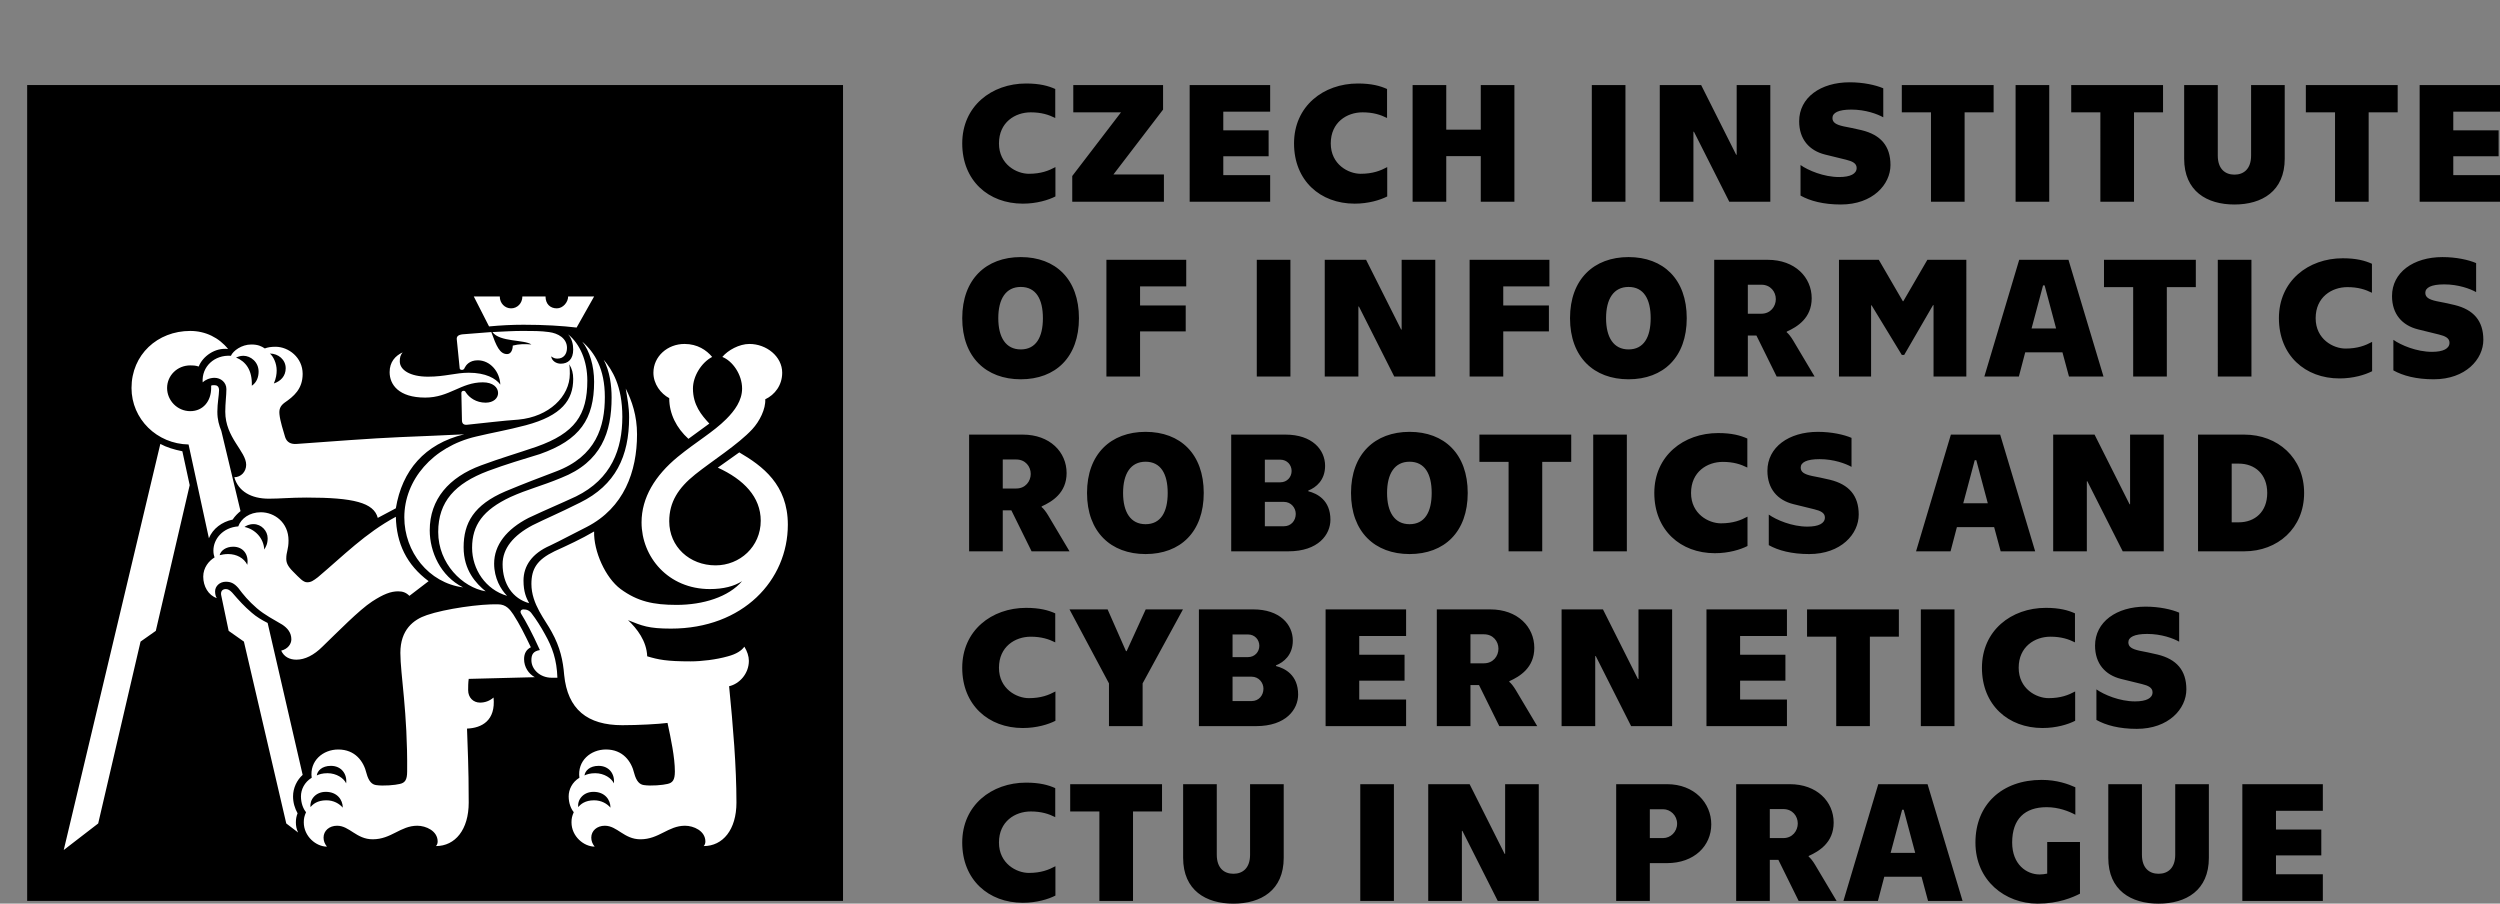 <svg xmlns="http://www.w3.org/2000/svg" xmlns:xlink="http://www.w3.org/1999/xlink" version="1.1" xml:space="preserve" viewBox="0 0 980.11 354.25">
<rect x="0" y="0" width="980.11" height="354.25" fill="#808080" stroke="none"/>
<desc>Created with Fabric.js 3.5.0</desc>
<defs>
</defs>
<rect x="0" y="0" width="100%" height="100%" fill="none"/>
<g transform="matrix(1.673 0 0 1.673 500.012 190.699)" id="217508">
<g style="" vector-effect="non-scaling-stroke">
		<g transform="matrix(1 0 0 1 -196.914 1.534)" id="rect2">
<rect style="stroke: none; stroke-width: 1; stroke-dasharray: none; stroke-linecap: butt; stroke-dashoffset: 0; stroke-linejoin: miter; stroke-miterlimit: 4; is-custom-font: none; font-file-url: none; fill: rgb(0,0,0); fill-rule: nonzero; opacity: 1;" x="-95.592" y="-95.593" rx="0" ry="0" width="191.184" height="191.185"/>
</g>
		<g transform="matrix(1 0 0 1 -199.096 20.348)" id="path4">
<path style="stroke: none; stroke-width: 1; stroke-dasharray: none; stroke-linecap: butt; stroke-dashoffset: 0; stroke-linejoin: miter; stroke-miterlimit: 4; is-custom-font: none; font-file-url: none; fill: rgb(255,255,255); fill-rule: nonzero; opacity: 1;" transform=" translate(-113.403, -133.118)" d="m 174.95 101.619 l 4.898 -3.576 c -1.852 -1.984 -3.838 -4.367 -3.838 -8.207 c 0 -2.911 1.986 -6.089 4.5 -7.411 c -1.322 -1.589 -3.442 -3.042 -6.484 -3.042 c -3.972 0 -7.282 2.912 -7.282 6.748 c 0 2.646 1.721 4.898 3.708 5.956 c -0.001 3.706 1.72 7.014 4.498 9.532 m -26.205 -26.075 l 4.103 -7.281 h -6.088 c 0 1.323 -1.193 2.779 -2.651 2.779 c -1.584 0 -2.644 -1.058 -2.644 -2.779 h -5.429 c 0 1.587 -1.188 2.779 -2.645 2.779 c -1.456 0 -2.648 -1.191 -2.648 -2.779 h -6.089 l 3.575 7.014 c 2.782 -0.263 5.426 -0.395 8.074 -0.395 c 4.894 0 9.132 0.263 12.442 0.662 m -11.12 64.589 c -0.661 -1.19 -1.322 -2.648 -1.322 -5.291 c 0 -3.445 1.986 -6.356 6.222 -8.21 c 2.779 -1.323 4.895 -2.516 8.603 -4.365 c 8.734 -4.5 11.779 -12.973 11.779 -21.707 c 0 -4.369 -1.192 -7.812 -2.646 -10.724 c 0.394 2.383 0.792 4.37 0.792 6.75 c 0 9.133 -3.175 15.885 -11.513 19.985 c -5.293 2.647 -7.943 3.707 -11.12 5.296 c -4.497 2.381 -7.015 5.427 -7.015 9.133 c -0.001 4.631 2.38 8.075 6.22 9.133 m -5.162 -1.72 c -1.454 -1.457 -3.042 -4.104 -3.042 -7.545 c 0 -4.368 2.91 -8.073 8.071 -10.722 c 4.501 -2.117 7.146 -3.178 11.117 -5.029 c 8.341 -4.102 10.854 -11.118 10.854 -18.66 c 0 -7.282 -2.381 -10.988 -4.367 -13.37 c 1.454 2.781 1.854 6.088 1.854 8.87 c 0 8.073 -2.381 15.087 -11.781 18.793 c -4.766 1.984 -7.809 2.645 -11.912 4.498 c -6.486 3.047 -9 6.62 -9 11.913 c 0.001 5.031 3.178 9.795 8.206 11.252 m -5.028 -1.059 c -2.252 -1.854 -5.164 -4.898 -5.164 -10.325 c 0 -5.69 2.382 -9.925 9.795 -13.103 c 4.768 -1.986 7.28 -2.912 11.782 -4.633 c 9.529 -3.573 11.515 -10.589 11.515 -17.472 c 0 -6.616 -2.383 -10.457 -5.295 -12.97 c 1.72 2.117 2.781 5.693 2.781 9.396 c 0 8.736 -3.309 13.634 -12.707 16.944 c -3.839 1.189 -7.941 2.38 -12.178 3.969 c -7.675 2.911 -11.647 7.146 -11.647 14.294 c -0.001 7.414 5.691 12.975 11.118 13.9 m -5.295 -0.925 c -5.294 -2.649 -7.809 -8.34 -7.809 -13.371 c 0 -7.278 4.5 -12.441 12.042 -15.222 c 4.637 -1.718 8.341 -2.777 12.974 -4.365 c 9.001 -3.178 11.913 -7.412 11.913 -15.486 c 0 -4.633 -1.72 -8.602 -4.5 -10.853 c 0.924 1.058 1.19 2.38 1.19 3.573 c 0 2.25 -1.19 3.308 -2.911 3.308 c -1.06 0 -2.12 -0.662 -2.25 -1.719 c 0.529 0.393 0.927 0.528 1.458 0.528 c 1.454 0 2.248 -1.06 2.248 -2.516 c 0 -2.25 -2.117 -3.441 -4.234 -3.706 c -1.854 -0.266 -3.84 -0.266 -6.089 -0.266 c -2.249 0 -4.368 0.133 -7.146 0.266 c 1.719 2.382 7.413 1.721 9.131 2.911 c -1.458 -0.13 -2.912 -0.13 -4.37 0.264 c 0 0.929 -0.394 1.986 -1.321 1.986 c -1.721 0 -2.516 -1.852 -3.706 -5.161 l -6.75 0.531 c -1.061 0.131 -1.456 0.528 -1.326 1.323 l 0.664 6.618 c 0 0.263 0.266 0.396 0.531 0.396 c 0.263 0 0.526 -0.132 0.659 -0.53 c 0.265 -0.529 1.061 -1.72 3.044 -1.72 c 2.912 0 5.162 2.649 5.293 5.691 c -1.058 -1.454 -3.438 -2.779 -7.411 -2.779 c -3.043 0 -5.557 0.926 -9.528 0.926 c -4.236 0 -6.618 -1.588 -6.618 -3.573 c 0 -0.926 0.13 -1.457 0.661 -2.119 c -1.72 0.795 -3.044 2.252 -3.044 4.634 c 0 2.911 2.12 5.958 8.338 5.958 c 5.69 0 8.341 -3.577 13.501 -3.577 c 2.383 0 3.575 1.191 3.575 2.517 c 0 1.19 -1.062 2.25 -2.911 2.25 c -2.252 0 -3.838 -1.19 -4.634 -2.383 c -0.133 -0.266 -0.265 -0.396 -0.53 -0.396 c -0.394 0 -0.529 0.264 -0.529 0.529 l 0.135 6.352 c 0 0.794 0.394 1.193 1.323 1.06 c 3.969 -0.398 8.071 -0.927 11.913 -1.191 c 7.146 -0.661 12.044 -5.428 12.044 -10.721 c 0 -0.795 0 -1.458 -0.133 -2.25 c 0.66 1.059 0.925 2.118 0.925 3.44 c 0 4.898 -2.646 8.604 -11.115 10.855 c -4.502 1.19 -7.811 1.719 -11.651 2.646 c -10.191 2.383 -16.808 10.191 -16.808 18.929 c -0.003 8.073 5.688 15.354 13.762 16.413 M 77.799 88.646 c 0.53 -1.19 0.664 -2.25 0.664 -3.045 c 0 -1.72 -0.797 -3.307 -1.589 -3.969 c 1.984 0 3.704 1.454 3.704 3.44 c 0 1.853 -1.19 3.046 -2.779 3.574 m 24.354 31.5 l 4.235 -2.251 c 1.457 -8.864 6.749 -15.087 16.015 -17.335 c -4.896 0.262 -9.133 0.395 -15.087 0.661 c -6.352 0.263 -16.809 1.06 -24.089 1.588 c -1.458 0.133 -2.382 -0.398 -2.78 -1.588 c -0.397 -1.323 -1.191 -3.839 -1.324 -5.295 c -0.133 -1.192 0.133 -1.986 1.193 -2.779 c 2.115 -1.457 4.235 -3.178 4.235 -6.75 c 0 -3.839 -3.311 -6.353 -6.355 -6.353 c -1.058 0 -1.851 0.131 -2.513 0.395 c -0.796 -0.527 -1.588 -0.926 -3.177 -0.926 c -2.252 0 -4.235 1.456 -4.767 2.647 c -3.836 -0.264 -6.881 2.515 -6.618 6.22 c 0.529 -0.529 1.589 -1.058 2.782 -1.058 c 1.454 0 2.778 1.058 2.778 2.647 c 0 1.457 -0.264 3.311 -0.264 5.293 c 0 6.091 4.898 9.268 4.898 12.443 c 0 1.588 -1.193 2.911 -2.781 2.911 c 0.927 3.31 3.972 5.03 8.073 5.03 c 2.648 0 5.031 -0.264 8.868 -0.264 c 10.988 0.001 15.75 1.19 16.678 4.764 m 40.765 37.458 h 1.327 c -0.137 -4.236 -1.192 -7.147 -2.911 -10.189 c -0.93 -1.72 -2.12 -3.573 -3.046 -4.769 c -0.53 -0.792 -1.193 -1.056 -1.986 -1.056 c -0.531 0 -0.926 0.396 -0.531 1.056 c 1.062 1.721 2.517 4.372 4.37 8.472 c -1.588 0.267 -1.986 1.061 -1.986 2.383 c 0 2.117 1.986 4.103 4.763 4.103 M 72.639 89.175 c 0.13 -3.707 -1.456 -5.691 -3.706 -6.618 c 0.396 -0.132 0.924 -0.398 1.719 -0.398 c 1.721 0 3.575 1.458 3.575 3.708 c 0 1.19 -0.397 2.513 -1.588 3.308 m 84.84 93.179 c -0.528 -1.19 -2.25 -2.38 -4.367 -2.38 c -1.193 0 -1.985 0.263 -2.517 0.527 c 0.132 -1.058 1.191 -2.25 3.31 -2.25 c 2.515 0.001 3.837 1.986 3.574 4.103 m -0.794 5.694 c -0.794 -0.926 -2.115 -1.724 -3.837 -1.724 c -2.12 0 -3.177 0.928 -3.708 1.591 c -0.263 -1.591 1.06 -3.574 3.576 -3.574 c 2.646 0 3.969 1.853 3.969 3.707 M 62.58 124.911 c 0.925 -2.251 3.042 -3.838 5.558 -4.368 c 0.527 -0.794 1.191 -1.454 1.854 -1.985 l -4.5 -18.795 c -0.531 -1.321 -0.93 -2.645 -0.93 -4.5 c 0 -1.983 0.399 -3.969 0.399 -5.027 c 0 -0.927 -0.529 -1.191 -1.058 -1.191 c -0.398 0 -0.663 0 -0.794 0.131 v 0.531 c 0 3.042 -1.856 5.425 -4.898 5.425 c -3.043 0 -5.427 -2.514 -5.427 -5.425 c 0 -2.913 2.384 -5.297 5.427 -5.297 c 0.529 0 1.192 0 1.984 0.265 c 0.927 -2.38 3.838 -4.5 6.882 -4.102 c -2.116 -2.649 -5.292 -4.237 -8.866 -4.237 c -7.677 0 -13.764 5.56 -13.764 13.371 c 0 7.277 5.956 13.102 13.368 13.235 z m 20.515 28.456 c 1.985 0 4.102 -1.059 6.086 -3.043 c 3.573 -3.44 8.604 -8.603 11.65 -10.59 c 2.646 -1.718 4.367 -2.38 6.086 -2.38 c 1.059 0 1.856 0.263 2.649 1.059 l 4.499 -3.443 c -5.161 -3.838 -7.544 -8.867 -7.677 -15.087 c -7.146 3.838 -12.308 9.135 -18.267 14.16 c -1.057 0.799 -1.587 1.191 -2.513 1.191 c -0.928 0 -1.722 -0.925 -3.31 -2.515 c -1.324 -1.323 -1.589 -2.117 -1.589 -3.043 c 0 -1.588 0.53 -2.118 0.53 -4.234 c 0 -4.235 -3.307 -6.619 -6.485 -6.619 c -2.648 0 -4.633 1.456 -5.294 3.31 c -3.575 0.263 -5.826 2.912 -5.826 5.689 c 0 0.663 0.135 1.195 0.268 1.589 c -1.324 0.795 -2.65 2.382 -2.65 4.503 c 0 2.249 1.192 4.367 3.179 5.028 c -0.268 -0.399 -0.399 -0.926 -0.399 -1.588 c 0 -1.191 1.061 -2.251 2.517 -2.251 c 1.189 0 1.984 0.397 2.912 1.456 c 1.19 1.588 2.382 3.043 4.368 4.765 c 1.854 1.589 3.97 2.648 5.955 3.84 c 1.191 0.793 2.116 1.854 2.116 3.439 c 0 1.062 -0.792 2.252 -2.38 2.647 c 0.662 1.458 1.986 2.117 3.575 2.117 M 75.55 127.559 c -0.132 -2.647 -2.117 -4.764 -4.632 -5.292 c 0.397 -0.269 1.057 -0.664 2.117 -0.664 c 1.853 0 3.311 1.59 3.311 3.309 c 0 1.324 -0.399 1.985 -0.796 2.647 m 14.691 69.62 c -0.53 -0.662 -0.792 -1.323 -0.792 -2.118 c 0 -1.588 1.321 -2.779 3.175 -2.779 c 2.911 0 4.5 3.178 8.341 3.178 c 4.367 0 6.482 -3.178 10.454 -3.178 c 1.987 0 4.767 1.191 4.767 3.707 c 0 0.398 -0.136 0.795 -0.398 1.06 c 4.501 0 7.675 -3.839 7.675 -10.193 c 0 -8.866 -0.262 -12.44 -0.396 -17.338 c 3.444 -0.132 6.749 -1.854 6.218 -7.277 c -0.925 0.791 -1.982 1.188 -3.173 1.188 c -1.588 0 -2.781 -1.188 -2.781 -2.911 c 0 -0.795 0 -1.72 0.132 -2.648 l 15.487 -0.397 c -1.457 -0.794 -2.513 -2.381 -2.513 -4.234 c 0 -1.322 0.528 -2.25 1.588 -2.78 c -1.458 -3.042 -2.647 -5.425 -4.103 -7.676 c -0.796 -1.19 -1.721 -2.383 -3.575 -2.383 c -4.104 -0.132 -12.441 1.059 -16.679 2.516 c -3.175 1.06 -6.221 3.439 -6.221 8.867 c 0 5.03 1.722 13.897 1.589 27.794 c 0 1.987 -0.529 2.65 -1.719 2.912 c -1.06 0.267 -3.838 0.53 -5.561 0.267 c -0.924 -0.137 -1.721 -0.794 -2.25 -2.778 c -0.662 -2.781 -2.646 -5.561 -6.618 -5.561 c -3.575 0 -6.749 2.648 -6.22 6.618 c -1.722 1.059 -2.516 2.779 -2.516 4.366 c 0 1.59 0.529 2.911 1.191 3.707 c -0.397 0.926 -0.527 1.456 -0.527 2.382 c 0 3.309 2.912 5.689 5.425 5.689 M 71.577 131.132 c -0.792 -1.589 -2.513 -2.514 -4.5 -2.514 c -0.793 0 -1.455 0.133 -1.983 0.265 c 0.264 -1.061 1.456 -1.985 3.177 -1.985 c 2.25 -0.001 3.704 1.72 3.306 4.234 m 23.166 51.222 c -0.531 -1.19 -2.251 -2.38 -4.368 -2.38 c -1.193 0 -1.987 0.263 -2.515 0.527 c 0.13 -1.058 1.192 -2.25 3.309 -2.25 c 2.514 0.001 3.837 1.986 3.574 4.103 m -11.254 11.517 c -0.394 -0.795 -0.527 -1.59 -0.527 -2.384 c 0 -0.794 0.133 -1.456 0.397 -2.116 c -0.663 -1.193 -1.06 -2.517 -1.06 -3.973 c 0 -1.985 0.928 -3.837 2.252 -5.03 l -8.206 -35.602 c -1.327 -0.662 -2.649 -1.458 -3.707 -2.385 c -1.854 -1.588 -2.913 -2.779 -4.633 -4.765 c -0.531 -0.526 -0.929 -0.793 -1.456 -0.793 c -0.797 0 -1.324 0.53 -1.058 1.589 l 1.718 8.204 l 3.575 2.517 l 9.925 42.617 z m 10.461 -5.823 c -0.796 -0.926 -2.119 -1.724 -3.842 -1.724 c -2.119 0 -3.176 0.928 -3.707 1.591 c -0.262 -1.591 1.062 -3.574 3.575 -3.574 c 2.647 0 3.974 1.853 3.974 3.707 m -65.388 9.925 l 8.074 -6.222 l 9.927 -42.617 l 3.574 -2.517 l 7.943 -34.145 l -1.72 -7.942 c -1.987 -0.398 -3.709 -0.927 -5.162 -1.722 z m 124.417 -0.794 c -0.529 -0.662 -0.794 -1.323 -0.794 -2.118 c 0 -1.588 1.323 -2.779 3.178 -2.779 c 2.911 0 4.5 3.178 8.338 3.178 c 4.365 0 6.485 -3.178 10.455 -3.178 c 1.987 0 4.766 1.191 4.766 3.707 c 0 0.398 -0.133 0.795 -0.396 1.06 c 4.5 0 7.675 -3.839 7.675 -10.193 c 0 -8.468 -0.792 -17.867 -1.721 -27.266 c 2.382 -0.528 4.633 -2.912 4.633 -5.955 c 0 -1.058 -0.395 -2.25 -1.058 -3.31 c -0.664 0.927 -1.855 1.72 -3.837 2.252 c -2.781 0.791 -6.222 1.189 -8.74 1.189 c -5.69 0 -7.542 -0.398 -10.189 -1.189 c -0.134 -3.574 -2.382 -6.487 -4.5 -8.472 c 3.308 1.321 4.765 1.984 10.059 1.984 c 16.94 0 27.397 -11.382 27.397 -24.353 c 0 -9.4 -5.956 -13.765 -11.383 -16.942 l -5.028 3.574 c 6.089 2.779 10.058 6.88 10.058 12.442 c 0 6.088 -4.895 10.458 -10.585 10.458 c -6.091 0 -10.855 -4.37 -10.855 -10.328 c 0 -4.497 2.116 -7.808 6.088 -10.984 c 3.97 -3.175 10.06 -7.013 13.37 -10.587 c 1.721 -1.856 3.174 -4.767 3.043 -7.018 c 2.25 -1.057 3.971 -3.306 3.971 -6.219 c 0 -3.836 -3.704 -6.748 -7.677 -6.748 c -2.384 0 -5.028 1.453 -6.355 3.042 c 2.385 0.926 4.635 4.102 4.635 7.411 c 0 2.781 -1.72 5.163 -3.706 7.147 c -3.044 3.046 -7.015 5.296 -11.384 8.869 c -5.295 4.367 -8.471 9.53 -8.471 15.354 c 0 8.072 6.221 15.617 16.013 15.617 c 3.177 0 5.693 -0.661 7.547 -1.854 c -3.178 3.706 -9.132 5.561 -15.353 5.561 c -5.43 0 -9.133 -0.796 -13.104 -3.706 c -3.574 -2.646 -6.353 -8.867 -6.221 -13.5 c -2.911 1.721 -6.354 3.308 -9.266 4.633 c -4.104 1.985 -5.427 4.103 -5.427 7.674 c 0 4.767 3.31 8.474 4.763 11.253 c 1.987 3.572 2.648 6.75 2.913 10.057 c 0.796 8.077 5.428 11.782 13.633 11.782 c 3.707 0 8.602 -0.266 10.588 -0.532 c 0.795 3.712 1.722 8.076 1.722 11.384 c 0 1.987 -0.531 2.65 -1.722 2.912 c -1.058 0.267 -3.838 0.53 -5.557 0.267 c -0.925 -0.137 -1.723 -0.794 -2.253 -2.778 c -0.66 -2.781 -2.647 -5.561 -6.616 -5.561 c -3.576 0 -6.75 2.648 -6.222 6.618 c -1.722 1.059 -2.516 2.779 -2.516 4.366 c 0 1.59 0.53 2.911 1.192 3.707 c -0.398 0.926 -0.53 1.456 -0.53 2.382 c 0.001 3.31 2.915 5.69 5.429 5.69" stroke-linecap="round"/>
</g>
		<g transform="matrix(1 0 0 1 86.034 83.269)" id="path6">
<path style="stroke: none; stroke-width: 1; stroke-dasharray: none; stroke-linecap: butt; stroke-dashoffset: 0; stroke-linejoin: miter; stroke-miterlimit: 4; is-custom-font: none; font-file-url: none; fill: rgb(0,0,0); fill-rule: nonzero; opacity: 1;" transform=" translate(-398.534, -196.038)" d="m 539.089 209.898 h 18.863 v -6.237 h -10.98 v -4.424 h 10.62 v -6.073 h -10.62 v -4.386 h 10.98 v -6.234 h -18.863 z m -19.63 0.64 c 6.437 0 11.787 -3.096 11.787 -10.737 v -17.257 h -7.884 v 16.531 c 0 3.097 -1.69 4.463 -3.903 4.463 c -2.211 0 -3.899 -1.366 -3.899 -4.463 v -16.531 h -7.885 v 17.257 c 0 7.641 5.351 10.737 11.784 10.737 m -28.313 0 c 4.868 0 8.244 -1.486 9.896 -2.334 v -12.105 h -7.681 v 7.4 c -0.568 0.12 -1.169 0.201 -1.773 0.201 c -3.057 0 -6.437 -2.332 -6.437 -7.482 c 0 -5.548 2.979 -8.283 8.084 -8.283 c 2.818 0 5.23 0.966 6.722 1.769 v -6.436 c -1.611 -0.724 -4.268 -1.729 -7.885 -1.729 c -9.295 0 -15.527 5.75 -15.527 14.679 c -0.001 8.931 6.954 14.32 14.601 14.32 m -34.473 -11.905 l 2.694 -10.095 h 0.363 l 2.697 10.095 z m 8.766 11.265 h 8.089 l -8.205 -27.354 h -11.547 l -8.163 27.354 h 8.083 l 1.491 -5.672 h 8.728 z m -37.082 -14.722 v -6.799 h 3.178 c 2.132 0 3.378 1.649 3.378 3.378 c 0 1.73 -1.246 3.421 -3.378 3.421 z m -7.883 14.722 h 7.884 v -9.617 h 2.01 l 4.747 9.617 h 8.89 l -5.026 -8.449 c -0.521 -0.886 -1.168 -1.689 -1.529 -1.932 l 0.039 -0.16 c 2.413 -1.086 5.833 -3.14 5.833 -7.803 c 0 -4.909 -3.901 -9.011 -10.295 -9.011 h -12.552 v 27.355 z m -20.231 -14.722 v -6.759 h 3.097 c 1.729 0 3.296 1.447 3.296 3.378 c 0 1.973 -1.567 3.381 -3.296 3.381 z m -7.886 14.722 h 7.886 v -8.853 h 4.023 c 6.394 0 10.375 -4.061 10.375 -9.09 c 0 -5.027 -3.981 -9.412 -10.375 -9.412 h -11.909 z m -44.041 0 h 7.885 v -16.413 h 0.119 l 8.286 16.413 h 9.612 v -27.354 h -7.882 v 16.331 h -0.12 l -8.205 -16.331 h -9.695 z m -15.926 0 h 7.881 v -27.354 h -7.881 z m -29.726 0.64 c 6.435 0 11.785 -3.096 11.785 -10.737 v -17.257 h -7.884 v 16.531 c 0 3.097 -1.688 4.463 -3.901 4.463 c -2.211 0 -3.9 -1.366 -3.9 -4.463 v -16.531 h -7.884 v 17.257 c 0 7.641 5.348 10.737 11.784 10.737 m -31.41 -0.64 h 7.882 v -20.96 h 6.798 v -6.395 h -21.519 v 6.395 h 6.839 z m -17.942 0.439 c 3.256 0 5.992 -0.845 7.642 -1.688 v -6.878 c -1.569 0.844 -3.378 1.568 -6.234 1.568 c -2.857 0 -6.998 -2.173 -6.998 -7.122 c 0 -4.945 3.781 -7.279 7.443 -7.279 c 2.492 0 4.221 0.562 5.748 1.328 v -6.798 c -1.608 -0.722 -3.617 -1.286 -6.837 -1.286 c -8.083 0 -14.961 5.311 -14.961 14.035 c -0.001 8.729 6.156 14.12 14.197 14.12" stroke-linecap="round"/>
</g>
		<g transform="matrix(1 0 0 1 70.044 42.491)" id="path8">
<path style="stroke: none; stroke-width: 1; stroke-dasharray: none; stroke-linecap: butt; stroke-dashoffset: 0; stroke-linejoin: miter; stroke-miterlimit: 4; is-custom-font: none; font-file-url: none; fill: rgb(0,0,0); fill-rule: nonzero; opacity: 1;" transform=" translate(-382.545, -155.261)" d="m 514.352 169.581 c 7.481 0 11.622 -4.706 11.622 -9.252 c 0 -4.465 -2.29 -7.078 -6.756 -8.163 c -1.808 -0.442 -2.814 -0.604 -4.185 -0.886 c -1.849 -0.404 -2.654 -0.925 -2.654 -1.972 c 0 -1.205 1.371 -1.972 4.426 -1.972 c 3.339 0 6.114 1.046 7.482 1.813 v -6.801 c -1.772 -0.765 -4.668 -1.407 -7.884 -1.407 c -6.799 0 -11.827 3.578 -11.827 9.133 c 0 4.22 2.373 6.876 6.074 7.802 c 2.053 0.522 3.138 0.764 4.905 1.205 c 1.491 0.361 2.494 0.845 2.494 1.933 c 0 1.367 -1.448 2.131 -4.102 2.131 c -3.622 0 -7.28 -1.57 -9.052 -2.816 v 7.16 c 2.215 1.247 5.353 2.092 9.457 2.092 m -22.081 -0.2 c 3.26 0 5.99 -0.848 7.643 -1.692 v -6.874 c -1.568 0.843 -3.38 1.567 -6.233 1.567 c -2.856 0 -7.003 -2.173 -7.003 -7.121 c 0 -4.945 3.782 -7.28 7.445 -7.28 c 2.491 0 4.223 0.563 5.746 1.328 v -6.798 c -1.607 -0.724 -3.616 -1.288 -6.831 -1.288 c -8.089 0 -14.968 5.312 -14.968 14.038 c -0.001 8.729 6.159 14.12 14.201 14.12 m -28.521 -0.443 h 7.885 v -27.354 h -7.885 z m -19.827 0 h 7.885 V 147.98 h 6.796 v -6.396 h -21.518 v 6.396 h 6.837 z m -30.406 0 h 18.859 v -6.235 h -10.977 v -4.425 h 10.618 v -6.073 h -10.618 v -4.382 h 10.977 v -6.238 h -18.859 z m -33.95 0 h 7.882 v -16.413 h 0.125 l 8.286 16.413 h 9.608 v -27.354 h -7.881 v 16.331 h -0.12 l -8.205 -16.331 h -9.695 z m -21.356 -14.722 v -6.797 h 3.179 c 2.13 0 3.38 1.649 3.38 3.378 c 0 1.729 -1.25 3.419 -3.38 3.419 z m -7.886 14.722 h 7.886 v -9.614 h 2.008 l 4.747 9.614 h 8.893 l -5.025 -8.448 c -0.527 -0.885 -1.169 -1.688 -1.531 -1.93 l 0.038 -0.161 c 2.417 -1.087 5.833 -3.139 5.833 -7.804 c 0 -4.906 -3.898 -9.011 -10.296 -9.011 h -12.552 v 27.354 z m -26.061 0 h 18.866 v -6.235 h -10.982 v -4.425 h 10.62 v -6.073 h -10.62 v -4.382 h 10.982 v -6.238 h -18.866 z m -21.802 -5.873 v -5.713 h 4.467 c 1.686 0 2.773 1.408 2.773 2.816 c 0 1.572 -1.088 2.896 -2.773 2.896 h -4.467 z m 0 -10.298 v -5.309 h 3.62 c 1.607 0 2.655 1.248 2.655 2.654 c 0 1.407 -1.048 2.654 -2.655 2.654 h -3.62 z m -7.885 16.171 h 13.397 c 7.039 0 9.855 -3.944 9.855 -7.403 c 0 -4.623 -3.139 -6.154 -5.191 -6.676 V 154.7 c 1.85 -0.726 3.944 -2.455 3.944 -5.794 c 0 -3.78 -3.021 -7.321 -9.292 -7.321 h -12.714 v 27.353 z m -21.075 0 h 7.884 v -10.016 l 9.454 -17.338 h -8.729 l -4.464 9.775 h -0.159 l -4.307 -9.775 h -8.93 l 9.251 17.338 z m -20.19 0.443 c 3.256 0 5.992 -0.848 7.642 -1.692 v -6.874 c -1.569 0.843 -3.378 1.567 -6.234 1.567 c -2.857 0 -6.998 -2.173 -6.998 -7.121 c 0 -4.945 3.781 -7.28 7.443 -7.28 c 2.492 0 4.221 0.563 5.748 1.328 v -6.798 c -1.608 -0.724 -3.617 -1.288 -6.837 -1.288 c -8.083 0 -14.961 5.312 -14.961 14.038 c -0.001 8.729 6.156 14.12 14.197 14.12" stroke-linecap="round"/>
</g>
		<g transform="matrix(1 0 0 1 84.645 1.532)" id="path10">
<path style="stroke: none; stroke-width: 1; stroke-dasharray: none; stroke-linecap: butt; stroke-dashoffset: 0; stroke-linejoin: miter; stroke-miterlimit: 4; is-custom-font: none; font-file-url: none; fill: rgb(0,0,0); fill-rule: nonzero; opacity: 1;" transform=" translate(-397.145, -114.302)" d="m 536.594 121.183 v -13.757 h 1.65 c 3.78 0 6.677 2.453 6.677 6.879 c 0 4.423 -2.896 6.878 -6.677 6.878 z m -7.886 6.796 h 10.826 c 7.841 0 14.033 -5.431 14.033 -13.675 c 0 -8.247 -6.192 -13.677 -14.033 -13.677 h -10.826 z m -33.944 0 h 7.886 v -16.411 h 0.119 l 8.289 16.411 h 9.611 v -27.352 h -7.885 v 16.331 h -0.119 l -8.206 -16.331 h -9.695 z m -21.076 -11.262 l 2.696 -10.097 h 0.359 l 2.697 10.097 z m 8.769 11.262 h 8.084 l -8.203 -27.352 H 470.79 l -8.162 27.352 h 8.084 l 1.488 -5.673 h 8.727 z m -44.889 0.643 c 7.485 0 11.625 -4.704 11.625 -9.252 c 0 -4.462 -2.292 -7.078 -6.756 -8.164 c -1.812 -0.441 -2.816 -0.604 -4.186 -0.887 c -1.848 -0.398 -2.653 -0.923 -2.653 -1.968 c 0 -1.208 1.368 -1.972 4.425 -1.972 c 3.338 0 6.113 1.046 7.482 1.81 v -6.797 c -1.772 -0.765 -4.667 -1.41 -7.885 -1.41 c -6.797 0 -11.825 3.582 -11.825 9.132 c 0 4.227 2.373 6.878 6.072 7.804 c 2.053 0.523 3.137 0.765 4.907 1.207 c 1.491 0.359 2.492 0.846 2.492 1.93 c 0 1.367 -1.446 2.134 -4.101 2.134 c -3.62 0 -7.278 -1.569 -9.05 -2.818 v 7.16 c 2.215 1.247 5.352 2.091 9.453 2.091 m -22.082 -0.201 c 3.259 0 5.992 -0.844 7.644 -1.687 v -6.88 c -1.568 0.845 -3.38 1.567 -6.234 1.567 c -2.855 0 -6.997 -2.171 -6.997 -7.117 c 0 -4.949 3.778 -7.281 7.438 -7.281 c 2.493 0 4.225 0.562 5.754 1.327 v -6.798 c -1.612 -0.725 -3.621 -1.286 -6.84 -1.286 c -8.084 0 -14.962 5.308 -14.962 14.038 c 0 8.726 6.155 14.117 14.197 14.117 m -28.511 -0.442 h 7.882 v -27.352 h -7.882 z m -19.832 0 h 7.884 v -20.956 h 6.794 v -6.396 h -21.516 v 6.396 h 6.838 z m -23.207 -6.356 c -3.506 0 -5.272 -2.814 -5.272 -7.318 c 0 -4.507 1.767 -7.322 5.272 -7.322 c 3.539 0 5.186 2.814 5.186 7.322 c -0.001 4.504 -1.647 7.318 -5.186 7.318 m 0 6.999 c 8.162 0 13.63 -5.188 13.63 -14.317 c 0 -9.129 -5.468 -14.322 -13.63 -14.322 c -8.124 0 -13.719 5.192 -13.719 14.322 c 0 9.13 5.595 14.317 13.719 14.317 m -33.91 -6.517 v -5.712 h 4.462 c 1.695 0 2.779 1.409 2.779 2.816 c 0 1.57 -1.084 2.896 -2.779 2.896 z m 0 -10.296 v -5.307 h 3.619 c 1.608 0 2.652 1.246 2.652 2.652 c 0 1.409 -1.044 2.655 -2.652 2.655 z m -7.884 16.17 h 13.396 c 7.036 0 9.854 -3.94 9.854 -7.401 c 0 -4.625 -3.138 -6.154 -5.189 -6.678 v -0.16 c 1.85 -0.722 3.941 -2.455 3.941 -5.791 c 0 -3.78 -3.015 -7.322 -9.293 -7.322 h -12.709 z m -20.07 -6.356 c -3.5 0 -5.269 -2.814 -5.269 -7.318 c 0 -4.507 1.769 -7.322 5.269 -7.322 c 3.538 0 5.188 2.814 5.188 7.322 c 0 4.504 -1.65 7.318 -5.188 7.318 m 0 6.999 c 8.166 0 13.634 -5.188 13.634 -14.317 c 0 -9.129 -5.468 -14.322 -13.634 -14.322 c -8.126 0 -13.718 5.192 -13.718 14.322 c 0 9.13 5.592 14.317 13.718 14.317 m -33.463 -15.364 v -6.797 h 3.174 c 2.132 0 3.382 1.649 3.382 3.379 c 0 1.729 -1.25 3.418 -3.382 3.418 z m -7.886 14.721 h 7.886 v -9.612 h 2.009 l 4.746 9.612 h 8.888 l -5.023 -8.449 c -0.526 -0.884 -1.168 -1.687 -1.531 -1.928 l 0.041 -0.161 c 2.412 -1.088 5.83 -3.137 5.83 -7.804 c 0 -4.908 -3.898 -9.01 -10.294 -9.01 h -12.551 v 27.352 z" stroke-linecap="round"/>
</g>
		<g transform="matrix(1 0 0 1 104.84 -39.424)" id="path12">
<path style="stroke: none; stroke-width: 1; stroke-dasharray: none; stroke-linecap: butt; stroke-dashoffset: 0; stroke-linejoin: miter; stroke-miterlimit: 4; is-custom-font: none; font-file-url: none; fill: rgb(0,0,0); fill-rule: nonzero; opacity: 1;" transform=" translate(-417.339, -73.346)" d="m 583.935 87.665 c 7.482 0 11.629 -4.707 11.629 -9.25 c 0 -4.464 -2.295 -7.081 -6.761 -8.165 c -1.809 -0.445 -2.816 -0.603 -4.184 -0.885 c -1.852 -0.403 -2.655 -0.926 -2.655 -1.972 c 0 -1.206 1.371 -1.969 4.427 -1.969 c 3.337 0 6.112 1.044 7.482 1.809 v -6.798 c -1.772 -0.765 -4.668 -1.408 -7.887 -1.408 c -6.797 0 -11.823 3.581 -11.823 9.131 c 0 4.223 2.372 6.877 6.073 7.803 c 2.053 0.524 3.136 0.765 4.906 1.207 c 1.489 0.361 2.491 0.844 2.491 1.93 c 0 1.367 -1.445 2.134 -4.101 2.134 c -3.617 0 -7.278 -1.569 -9.051 -2.816 v 7.16 c 2.212 1.243 5.35 2.089 9.454 2.089 m -22.081 -0.201 c 3.26 0 5.991 -0.845 7.644 -1.691 v -6.876 c -1.569 0.845 -3.381 1.567 -6.233 1.567 c -2.857 0 -6.998 -2.172 -6.998 -7.118 c 0 -4.947 3.777 -7.279 7.438 -7.279 c 2.494 0 4.224 0.56 5.751 1.324 v -6.797 c -1.61 -0.724 -3.619 -1.289 -6.836 -1.289 c -8.087 0 -14.964 5.31 -14.964 14.04 c 0 8.729 6.155 14.119 14.198 14.119 m -28.519 -0.443 h 7.885 V 59.669 h -7.885 z m -19.829 0 h 7.886 V 66.067 h 6.796 v -6.398 h -21.52 v 6.398 h 6.838 z M 489.693 75.759 L 492.39 65.663 h 0.364 l 2.693 10.096 z m 8.772 11.262 h 8.088 l -8.208 -27.352 h -11.547 l -8.165 27.352 h 8.086 l 1.489 -5.671 h 8.726 z m -53.897 0 h 7.522 V 70.328 h 0.118 l 7.079 11.625 h 0.565 l 6.754 -11.664 h 0.121 v 16.732 h 7.685 V 59.669 h -9.135 l -5.629 9.695 h -0.12 l -5.629 -9.695 h -9.332 v 27.352 z m -21.36 -14.723 v -6.795 h 3.177 c 2.134 0 3.382 1.648 3.382 3.378 c 0 1.729 -1.248 3.417 -3.382 3.417 z m -7.882 14.723 h 7.882 V 77.41 h 2.012 l 4.746 9.611 h 8.889 l -5.024 -8.446 c -0.525 -0.887 -1.168 -1.69 -1.53 -1.931 l 0.04 -0.16 c 2.414 -1.087 5.83 -3.138 5.83 -7.805 c 0 -4.908 -3.899 -9.011 -10.295 -9.011 h -12.549 v 27.353 z m -20.07 -6.355 c -3.5 0 -5.27 -2.816 -5.27 -7.32 c 0 -4.507 1.77 -7.321 5.27 -7.321 c 3.539 0 5.185 2.814 5.185 7.321 c -0.001 4.504 -1.646 7.32 -5.185 7.32 m 0 6.999 c 8.164 0 13.636 -5.187 13.636 -14.318 c 0 -9.132 -5.472 -14.32 -13.636 -14.32 c -8.127 0 -13.716 5.188 -13.716 14.32 c 0 9.131 5.589 14.318 13.716 14.318 M 358.01 59.669 v 27.352 h 7.884 v -10.58 h 10.699 v -6.073 h -10.699 v -4.464 h 10.816 v -6.236 h -18.7 z m -33.947 27.352 h 7.884 V 70.609 h 0.121 l 8.282 16.411 h 9.616 V 59.669 h -7.883 V 76 h -0.123 l -8.208 -16.331 h -9.689 z m -15.926 0 h 7.881 V 59.669 h -7.881 z M 272.899 59.669 v 27.352 h 7.885 v -10.58 h 10.699 v -6.073 h -10.699 v -4.464 h 10.82 V 59.668 H 272.899 Z M 252.83 80.666 c -3.5 0 -5.268 -2.816 -5.268 -7.32 c 0 -4.507 1.768 -7.321 5.268 -7.321 c 3.541 0 5.188 2.814 5.188 7.321 c 0 4.504 -1.648 7.32 -5.188 7.32 m 0 6.999 c 8.167 0 13.635 -5.187 13.635 -14.318 c 0 -9.132 -5.468 -14.32 -13.635 -14.32 c -8.126 0 -13.715 5.188 -13.715 14.32 c -0.001 9.131 5.589 14.318 13.715 14.318" stroke-linecap="round"/>
</g>
		<g transform="matrix(1 0 0 1 106.808 -80.382)" id="path14">
<path style="stroke: none; stroke-width: 1; stroke-dasharray: none; stroke-linecap: butt; stroke-dashoffset: 0; stroke-linejoin: miter; stroke-miterlimit: 4; is-custom-font: none; font-file-url: none; fill: rgb(0,0,0); fill-rule: nonzero; opacity: 1;" transform=" translate(-419.308, -32.388)" d="M 580.637 46.064 H 599.5 v -6.236 h -10.979 v -4.424 h 10.621 V 29.33 H 588.521 V 24.947 H 599.5 v -6.235 h -18.863 z m -19.828 0 h 7.881 V 25.107 h 6.8 v -6.396 h -21.519 v 6.396 h 6.838 z m -23.572 0.643 c 6.437 0 11.784 -3.097 11.784 -10.739 V 18.712 h -7.881 v 16.53 c 0 3.097 -1.689 4.465 -3.903 4.465 c -2.211 0 -3.902 -1.368 -3.902 -4.465 v -16.53 h -7.879 v 17.256 c 0 7.642 5.346 10.739 11.781 10.739 M 505.82 46.064 h 7.885 V 25.107 h 6.8 v -6.396 h -21.517 v 6.396 h 6.832 z m -19.866 0 h 7.885 V 18.712 h -7.885 z m -19.827 0 h 7.881 V 25.107 h 6.798 v -6.396 h -21.518 v 6.396 h 6.839 z m -21.119 0.643 c 7.482 0 11.627 -4.707 11.627 -9.251 c 0 -4.466 -2.293 -7.079 -6.759 -8.165 c -1.809 -0.444 -2.813 -0.603 -4.186 -0.886 c -1.849 -0.404 -2.653 -0.925 -2.653 -1.973 c 0 -1.204 1.368 -1.968 4.426 -1.968 c 3.338 0 6.112 1.046 7.483 1.81 v -6.798 c -1.772 -0.764 -4.669 -1.407 -7.884 -1.407 c -6.801 0 -11.827 3.579 -11.827 9.131 c 0 4.222 2.372 6.878 6.074 7.803 c 2.052 0.523 3.138 0.765 4.908 1.206 c 1.485 0.363 2.49 0.845 2.49 1.931 c 0 1.367 -1.447 2.131 -4.103 2.131 c -3.62 0 -7.278 -1.569 -9.049 -2.815 v 7.159 c 2.214 1.248 5.351 2.092 9.453 2.092 m -42.437 -0.643 h 7.886 V 29.653 h 0.122 l 8.287 16.411 h 9.612 V 18.712 h -7.884 v 16.331 h -0.121 l -8.206 -16.331 h -9.696 z m -15.925 0 h 7.884 V 18.712 h -7.884 z M 344.653 18.712 v 27.352 h 7.886 v -10.7 h 8.087 v 10.7 h 7.882 V 18.712 h -7.882 v 10.457 h -8.087 V 18.712 Z m -13.591 27.795 c 3.258 0 5.993 -0.848 7.643 -1.69 V 37.94 c -1.567 0.845 -3.379 1.567 -6.234 1.567 c -2.857 0 -6.997 -2.172 -6.997 -7.119 c 0 -4.946 3.78 -7.279 7.438 -7.279 c 2.494 0 4.227 0.562 5.753 1.325 v -6.795 c -1.608 -0.724 -3.62 -1.288 -6.835 -1.288 c -8.087 0 -14.963 5.31 -14.963 14.038 c -0.002 8.727 6.147 14.118 14.195 14.118 m -38.653 -0.443 h 18.864 v -6.236 h -10.984 v -4.424 h 10.623 V 29.33 h -10.623 v -4.383 h 10.984 v -6.235 h -18.864 z m -27.514 0 h 21.48 v -6.398 h -11.827 l 11.628 -15.202 v -5.752 h -21.039 v 6.396 H 276.32 L 264.895 40.03 Z m -11.583 0.443 c 3.256 0 5.992 -0.848 7.642 -1.69 V 37.94 c -1.569 0.845 -3.378 1.567 -6.234 1.567 c -2.857 0 -6.998 -2.172 -6.998 -7.119 c 0 -4.946 3.781 -7.279 7.443 -7.279 c 2.492 0 4.221 0.562 5.748 1.325 v -6.795 c -1.608 -0.724 -3.617 -1.288 -6.837 -1.288 c -8.083 0 -14.961 5.31 -14.961 14.038 c -0.001 8.727 6.156 14.118 14.197 14.118" stroke-linecap="round"/>
</g>
</g>
</g>
</svg>